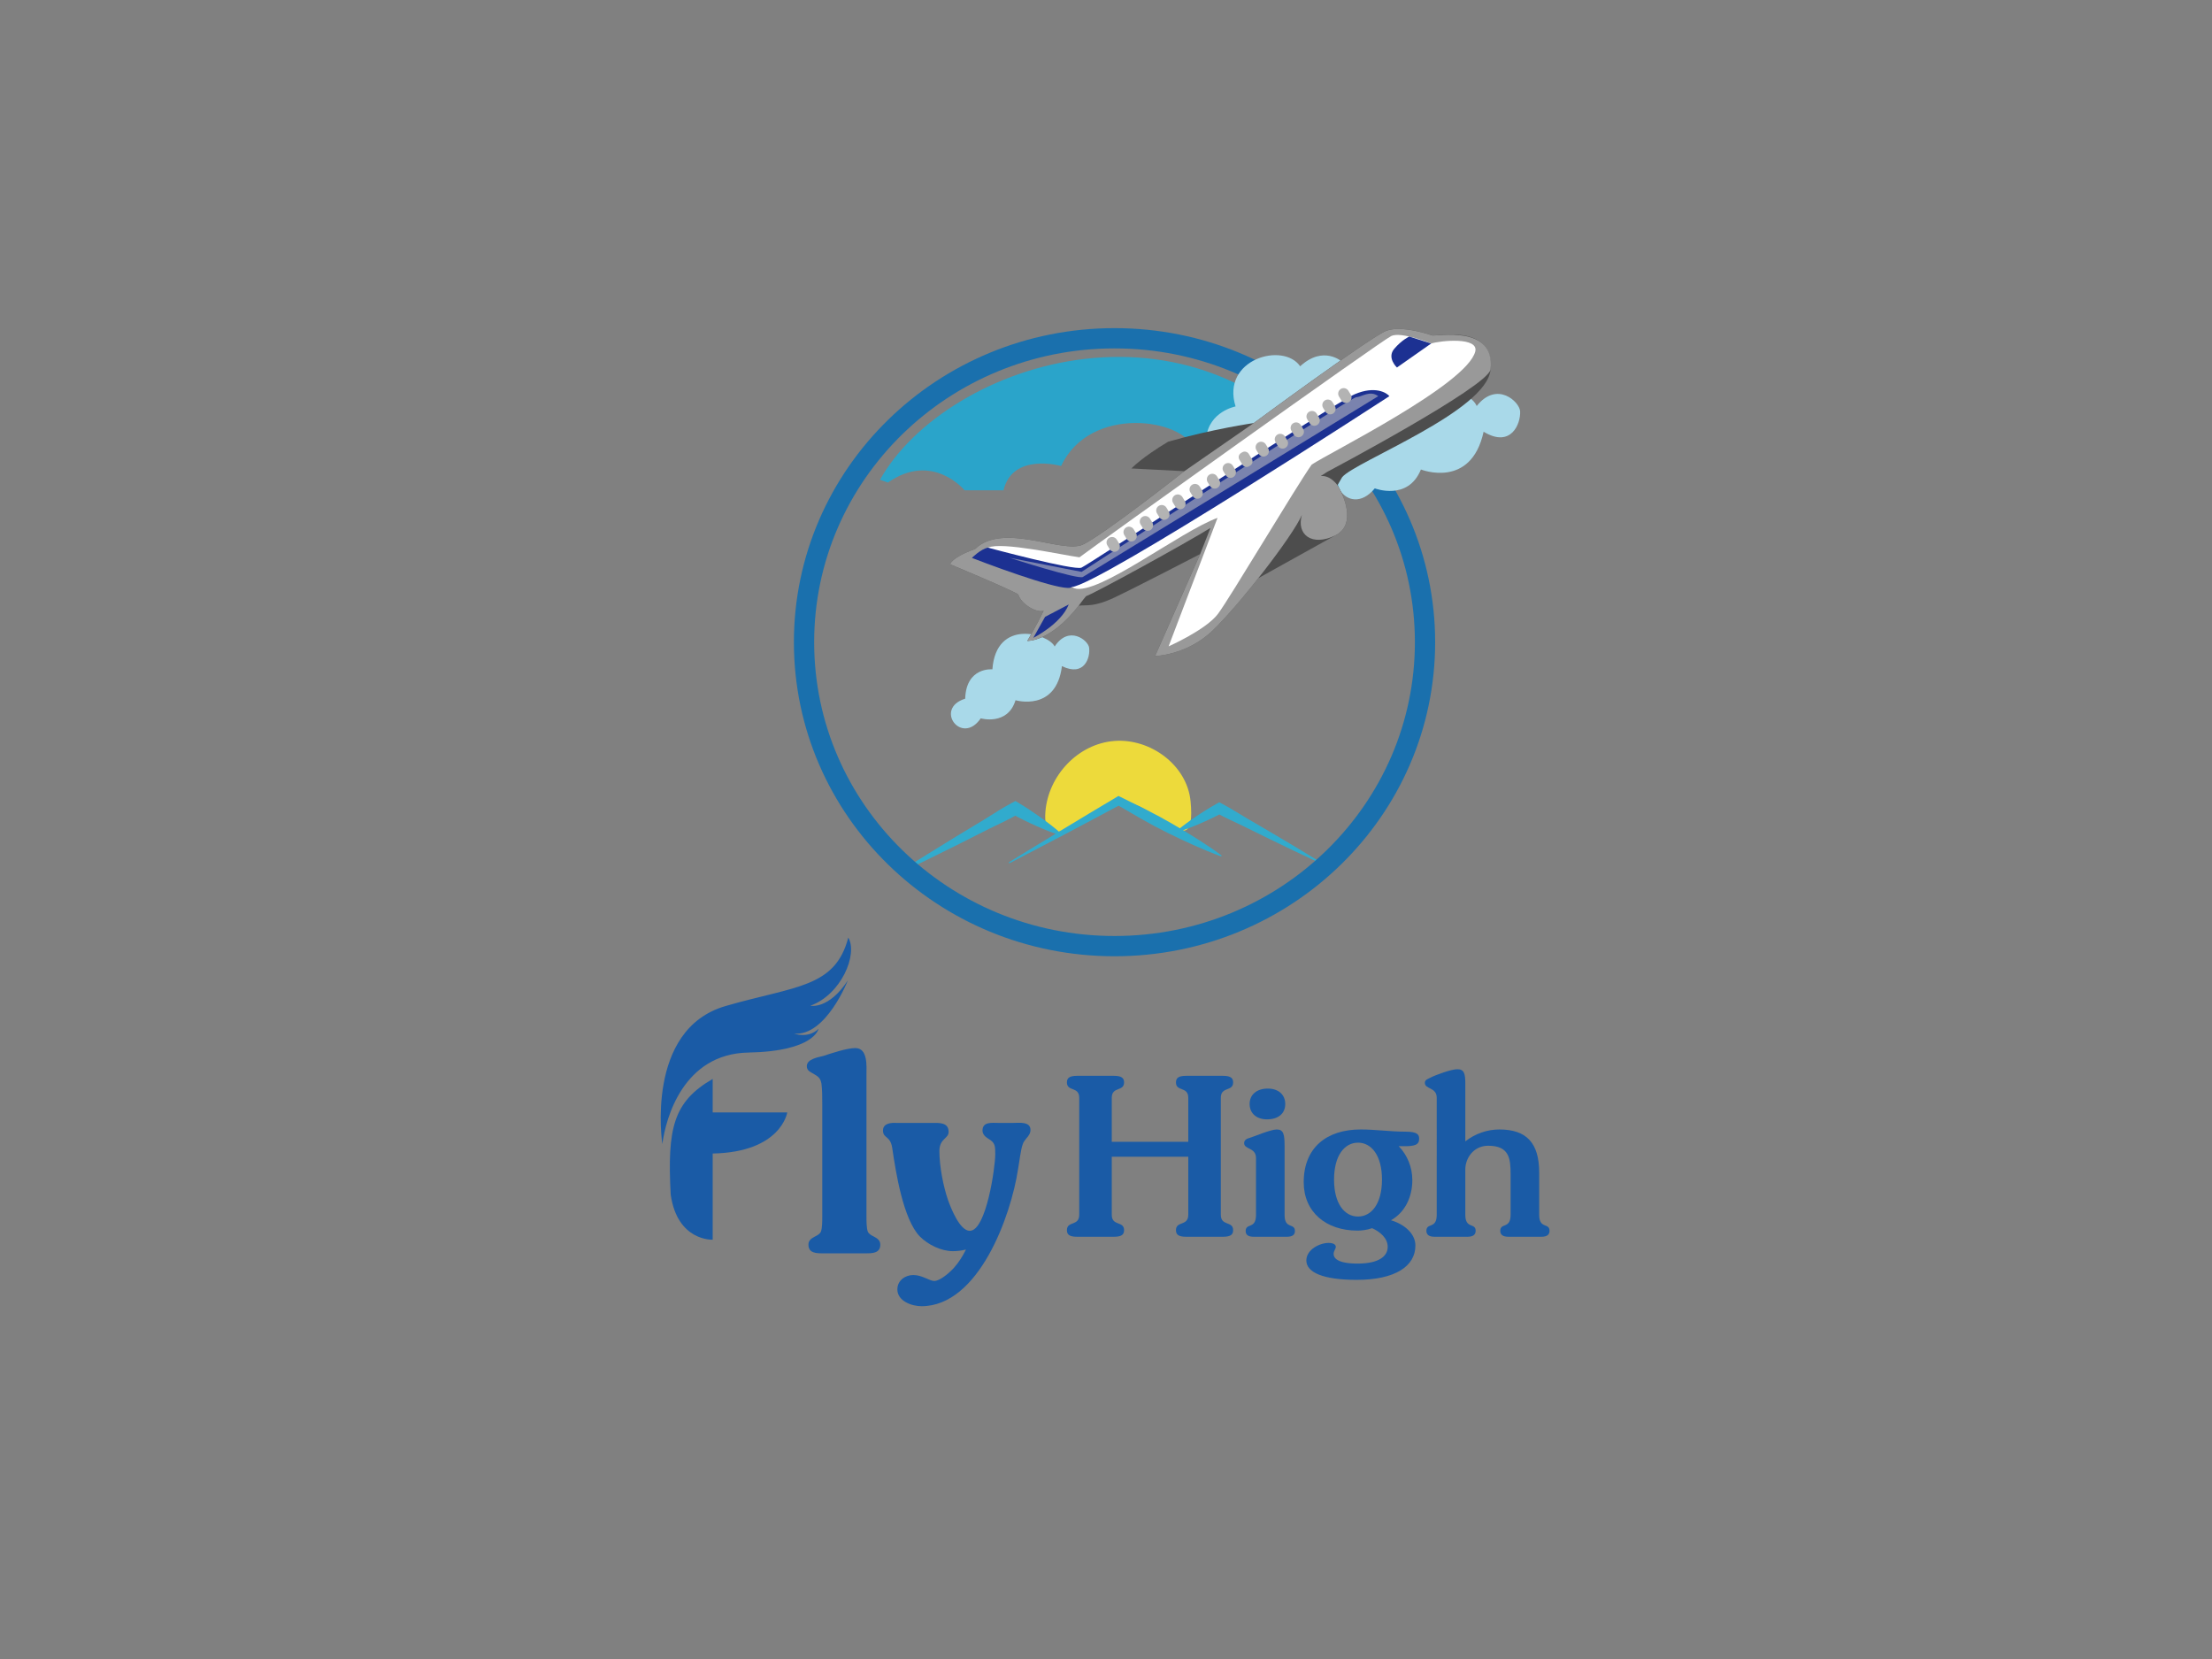 <?xml version="1.0" encoding="utf-8"?>
<!-- Generator: Adobe Illustrator 21.0.0, SVG Export Plug-In . SVG Version: 6.00 Build 0)  -->
<svg version="1.1" id="Layer_1" xmlns="http://www.w3.org/2000/svg" xmlns:xlink="http://www.w3.org/1999/xlink" x="0px" y="0px"
	 viewBox="0 0 2000 1500" style="enable-background:new 0 0 2000 1500;" xml:space="preserve">
<rect x="0" y="0" width="2000" height="1500" fill="#808080" stroke="none"/>
<style type="text/css">
	.st0{fill:#EDDA3B;}
	.st1{fill:#31ABCD;}
	.st2{fill:none;stroke:#1A70AD;stroke-width:18.316;stroke-miterlimit:10;}
	.st3{fill:#2AA4CA;}
	.st4{fill:#A9D9E9;}
	.st5{fill:#4D4D4D;}
	.st6{fill:#999999;}
	.st7{fill:#FFFFFF;}
	.st8{fill:#1C3192;}
	.st9{opacity:0.48;fill:#DFDBCC;}
	.st10{fill:#B3B3B3;}
	.st11{fill:#1A5BA6;}
</style>
<g>
	<path class="st0" d="M1076.473,724.536c6.107,64.361-38.041-9.882-68.764,1.633c-24.817,9.301-65.87,49.076-62.488,7.636
		c2.669-32.701,29.561-61.302,62.271-63.861C1040.203,667.384,1073.374,691.872,1076.473,724.536z"/>
	<g>
		<g>
			<path class="st1" d="M812.9,788.406c8.424-5.384,16.922-10.634,25.403-15.915c8.469-5.303,16.989-10.513,25.509-15.724
				l25.641-15.484l12.702-7.956c4.25-2.624,8.542-5.171,12.948-7.512l2.973-1.579l2.743,1.622c3.506,2.074,6.93,4.291,10.345,6.523
				c3.403,2.253,6.779,4.554,10.109,6.934c3.327,2.386,6.617,4.836,9.85,7.386c3.22,2.573,6.428,5.167,9.477,8.037l-0.558,0.974
				c-4.017-1.182-7.876-2.642-11.723-4.121c-3.833-1.503-7.61-3.106-11.349-4.772c-3.736-1.673-7.427-3.425-11.09-5.224
				c-3.651-1.821-7.294-3.657-10.854-5.636l5.716,0.043c-4.323,2.492-8.76,4.777-13.24,6.985l-13.486,6.54l-26.734,13.51
				c-8.938,4.454-17.877,8.908-26.867,13.27c-8.978,4.384-17.938,8.798-26.973,13.079L812.9,788.406z"/>
		</g>
		<g>
			<path class="st1" d="M912.081,779.761l12.125-7.487l12.163-7.42l24.331-14.831l24.398-14.712l24.456-14.611l1.724-1.03
				l1.995,0.989l23.634,11.711c7.856,3.943,15.567,8.16,23.175,12.566c7.602,4.418,15.146,8.943,22.567,13.697
				c7.435,4.728,14.797,9.593,21.928,14.888l-0.442,0.824c-8.353-3.019-16.475-6.468-24.524-10.053
				c-8.063-3.56-16.003-7.347-23.885-11.244c-7.876-3.907-15.65-8.005-23.277-12.375l-22.819-13.229l3.719-0.042l-25.114,13.448
				l-25.172,13.346l-25.239,13.227l-12.622,6.609l-12.66,6.542L912.081,779.761z"/>
		</g>
		<g>
			<path class="st1" d="M1193.92,780.579c-15.75-7.328-31.402-14.838-47.009-22.432l-23.355-11.495
				c-7.796-3.811-15.79-7.254-23.376-11.456l4.638-0.017c-3.245,1.742-6.554,3.367-9.88,4.958
				c-3.337,1.574-6.686,3.125-10.086,4.582c-3.396,1.464-6.825,2.87-10.302,4.188c-3.487,1.299-6.988,2.572-10.617,3.612
				l-0.449-0.821c2.834-2.494,5.795-4.754,8.771-6.988c2.986-2.216,6.02-4.343,9.086-6.412c3.062-2.077,6.175-4.059,9.301-6.018
				c3.135-1.942,6.289-3.85,9.507-5.641l2.258-1.257l2.38,1.241c7.69,4.008,14.973,8.775,22.453,13.173l22.474,13.134
				c14.945,8.825,29.845,17.734,44.648,26.826L1193.92,780.579z"/>
		</g>
	</g>
	<g>
		<ellipse class="st2" cx="1007.709" cy="580.647" rx="280.736" ry="274.802"/>
		<path class="st3" d="M795.64,433.816c59.127-105.959,293.767-187.577,426.018,5.642h-36.191
			c8.789-13.046-29.987-28.56-48.599-11.283c9.272-9.567-24.817-36.317-56.871-21.508c-9.306-28.56-94.613-40.901-120.566,14.676
			c0,0-43.844-12.561-52.117,21.993h-35.157c0,0-28.953-35.259-69.28-7.052L795.64,433.816z"/>
	</g>
	<g>
		<g>
			<path class="st4" d="M953.582,584.521c-5.521-11.435-52.902-25.853-56.296,20.665c0,0-23.713-2.351-24.601,26.546
				c-28.589,8.777-3.191,42.921,14.057,17.762c0,0,24.37,6.932,31.454-16.381c0,0,36.807,10.901,41.966-30.836
				c20.495,10.005,25.824-8.021,24.556-16.83C983.761,578.798,966.33,565.07,953.582,584.521z"/>
			<path class="st4" d="M1335.155,367.12c-5.659-15.109-63.939-38.851-73.631,19.616c0,0-29.731-5.727-34.208,30.735
				c-37.193,7.789-9.018,53.938,15.725,24.106c0,0,30.032,11.599,41.7-17.078c0,0,45.308,18.064,56.679-34.148
				c24.773,15.038,33.606-7.153,33.025-18.446C1374.006,363.381,1353.543,343.988,1335.155,367.12z"/>
			<path class="st4" d="M1213.305,327.011c0,0-16.678-15.204-37.756,4.163c-15.261-22.307-71.727-6.383-58.401,36.318
				c0,0-24.002,4.453-26.577,28.411l62.841-3.26l24.344-23.709L1213.305,327.011z"/>
		</g>
		<path class="st5" d="M1207.172,484.155c19.746-9.65,7.684-36.671,2.114-45.418l4.23-7.277
			c11.402-14.103,131.125-59.634,134.185-97.412c3.396-41.915-49.603-29.718-52.845-30.776c0,0-27.292-9.749-41.585-4.102
			c-14.294,5.647-119.661,83.34-119.661,83.34s-37.35,5.36-77.416,16.862c-23.853,14.211-33.211,24.185-33.211,24.185l47.827,2.487
			c0,0-73.665,58.04-91.883,66.408c-18.219,8.368-72.002-20.595-97.258,3.887c-22.548,8.27-22.458,13.913-22.458,13.913
			s56.613,23.621,61.448,27.243c2.724,8.959,16.825,17.005,22.965,14.686c-6.636,13.899-14.784,27.295-14.784,27.295
			s20.339,1.397,46.496-31.845c7.047-1.011,13.191,1.703,32.718-7.572c19.527-9.275,77.1-39.113,77.1-39.113l-40.72,92.151
			c0,0,27.99-0.42,51.436-22.485c10.654-10.026,26.749-28.704,41.896-47.897L1207.172,484.155z"/>
		<path class="st6" d="M881.668,496.34c-22.548,8.27-22.458,13.913-22.458,13.913s56.613,23.621,61.448,27.243
			c2.724,8.959,16.825,17.005,22.965,14.686c-6.636,13.899-14.784,27.295-14.784,27.295s20.339,1.397,46.496-31.845
			c0,0,3.789-5.339,6.673-8.629c6.443-1.883,90.452-47.982,112.459-61.689l-9.315,23.633l-40.72,92.151
			c0,0,27.99-0.42,51.436-22.485c23.446-22.064,73.244-86.03,81.287-105.165c-5.325,18.026,9.18,28.891,30.016,18.709
			c19.746-9.65,7.684-36.671,2.114-45.418c0,0-6.108-9.15-15.102-8.339l5.703-3.695c0,0,145.273-76.946,147.814-92.654
			c4.673-40.948-49.603-29.718-52.845-30.776c0,0-27.292-9.749-41.585-4.102c-14.294,5.647-119.661,83.34-119.661,83.34
			l-62.8,43.535c0,0-73.665,58.04-91.883,66.408C960.707,500.821,906.924,471.858,881.668,496.34
			c-22.548,8.27-22.458,13.913-22.458,13.913"/>
		<path class="st7" d="M1293.987,310.589c0,0-26.99-10.991-35.982-6.824c-8.992,4.167-264.683,187.102-281.992,200.134
			c-15.641-2.071-70.152-14.388-82.768-8.741l78.154,36.735c21.148,7.035,96.155-51.677,129.44-63.646l-44.229,116.15
			c0,0,33.821-14.922,44.685-29.428c10.865-14.505,70.34-114.622,84.692-134.902c15.297-10.346,140.424-72.372,147.875-102.253
			C1337.211,304.387,1302.242,307.966,1293.987,310.589z"/>
		<path class="st8" d="M1293.987,310.589l-30.93,21.7c0,0-9.403-8.72-2.427-16.913c6.976-8.193,13.621-11.078,13.621-11.078
			L1293.987,310.589z"/>
		<path class="st8" d="M966.307,546.528l-21.405,11.223l-10.615,18.969C934.287,576.72,959.27,564.32,966.307,546.528z"/>
		<path class="st8" d="M1256.227,358.202c0,0-262.825,170.957-287.217,172.567c-4.254,4.953-56.755-13.406-90.257-26.34
			c0,0,7.824-7.933,14.493-9.272c0,0,77.808,20.961,84.586,18.07c6.778-2.89,228.46-148.819,246.981-156.751
			C1243.333,348.545,1253.876,355.183,1256.227,358.202z"/>
		<path class="st9" d="M1246.159,358.209c0,0-262.685,160.923-267.114,163.476s-66.261-17.344-66.261-17.344l65.117,12.713
			c0,0,243.02-157.621,248.256-157.893C1231.392,358.889,1238.637,352.575,1246.159,358.209z"/>
		<g>
			<path class="st10" d="M1219.608,363.609L1219.608,363.609c2.338-1.425,3.085-4.504,1.66-6.841l-2.112-3.465
				c-1.425-2.338-4.504-3.085-6.841-1.66l0,0c-2.338,1.425-3.085,4.504-1.66,6.841l2.112,3.465
				C1214.191,364.287,1217.27,365.034,1219.608,363.609z"/>
			<path class="st10" d="M1205.267,373.938L1205.267,373.938c2.338-1.425,3.085-4.504,1.66-6.841l-2.112-3.465
				c-1.425-2.338-4.504-3.085-6.842-1.66l0,0c-2.338,1.425-3.085,4.504-1.66,6.841l2.112,3.465
				C1199.85,374.616,1202.929,375.363,1205.267,373.938z"/>
			<path class="st10" d="M1190.926,384.267L1190.926,384.267c2.338-1.425,3.085-4.504,1.66-6.841l-2.112-3.465
				c-1.425-2.338-4.504-3.085-6.842-1.66l0,0c-2.338,1.425-3.085,4.504-1.66,6.841l2.112,3.465
				C1185.509,384.945,1188.588,385.692,1190.926,384.267z"/>
			<path class="st10" d="M1176.584,394.596L1176.584,394.596c2.338-1.425,3.085-4.504,1.66-6.841l-2.112-3.465
				c-1.425-2.338-4.504-3.085-6.841-1.66l0,0c-2.338,1.425-3.085,4.504-1.66,6.841l2.112,3.465
				C1171.168,395.274,1174.247,396.021,1176.584,394.596z"/>
			<path class="st10" d="M1162.244,404.925L1162.244,404.925c2.338-1.425,3.085-4.504,1.66-6.841l-2.112-3.465
				c-1.425-2.338-4.504-3.085-6.841-1.66l0,0c-2.338,1.425-3.085,4.504-1.66,6.841l2.112,3.465
				C1156.827,405.603,1159.906,406.35,1162.244,404.925z"/>
			<path class="st10" d="M1144.93,412.085L1144.93,412.085c2.338-1.425,3.085-4.504,1.66-6.841l-2.112-3.465
				c-1.425-2.338-4.504-3.085-6.841-1.66l0,0c-2.338,1.425-3.085,4.504-1.66,6.841l2.112,3.465
				C1139.514,412.763,1142.593,413.51,1144.93,412.085z"/>
			<path class="st10" d="M1129.308,421.607l1.151-0.702c2.021-1.232,2.667-3.894,1.435-5.915l-2.814-4.616
				c-1.232-2.021-3.894-2.667-5.915-1.435l-1.151,0.702c-2.021,1.232-2.667,3.894-1.435,5.915l2.814,4.616
				C1124.625,422.193,1127.287,422.839,1129.308,421.607z"/>
			<path class="st10" d="M1115.122,431.349L1115.122,431.349c2.338-1.425,3.085-4.504,1.66-6.841l-2.112-3.465
				c-1.425-2.338-4.504-3.085-6.841-1.66l0,0c-2.338,1.425-3.085,4.504-1.66,6.841l2.112,3.465
				C1109.706,432.027,1112.784,432.774,1115.122,431.349z"/>
			<path class="st10" d="M1100.846,441.066L1100.846,441.066c2.338-1.425,3.085-4.504,1.66-6.841l-2.112-3.465
				c-1.425-2.338-4.504-3.085-6.842-1.66l0,0c-2.338,1.425-3.085,4.504-1.66,6.841l2.112,3.465
				C1095.43,441.744,1098.508,442.491,1100.846,441.066z"/>
			<path class="st10" d="M1085.192,450.224L1085.192,450.224c2.338-1.425,3.085-4.504,1.66-6.841l-2.112-3.465
				c-1.425-2.338-4.504-3.085-6.841-1.66v0c-2.338,1.425-3.085,4.504-1.66,6.841l2.112,3.465
				C1079.776,450.902,1082.854,451.649,1085.192,450.224z"/>
			<path class="st10" d="M1069.573,459.744L1069.573,459.744c2.338-1.425,3.085-4.504,1.66-6.841l-2.112-3.465
				c-1.425-2.338-4.504-3.085-6.841-1.66l0,0c-2.338,1.425-3.085,4.504-1.66,6.841l2.112,3.465
				C1064.157,460.422,1067.235,461.169,1069.573,459.744z"/>
			<path class="st10" d="M1055.083,469.288L1055.083,469.288c2.338-1.425,3.085-4.504,1.66-6.841l-2.112-3.465
				c-1.425-2.338-4.504-3.085-6.841-1.66l0,0c-2.338,1.425-3.085,4.504-1.66,6.841l2.112,3.465
				C1049.666,469.967,1052.745,470.713,1055.083,469.288z"/>
			<path class="st10" d="M1040.21,479.256L1040.21,479.256c2.338-1.425,3.085-4.504,1.66-6.841l-2.112-3.465
				c-1.425-2.338-4.504-3.085-6.841-1.66l0,0c-2.338,1.425-3.085,4.504-1.66,6.841l2.112,3.465
				C1034.794,479.934,1037.873,480.681,1040.21,479.256z"/>
			<path class="st10" d="M1025.474,488.877L1025.474,488.877c2.338-1.425,3.085-4.504,1.66-6.841l-2.112-3.465
				c-1.425-2.338-4.504-3.085-6.841-1.66l0,0c-2.338,1.425-3.085,4.504-1.66,6.841l2.112,3.465
				C1020.058,489.555,1023.136,490.302,1025.474,488.877z"/>
			<path class="st10" d="M1010.175,498.203L1010.175,498.203c2.338-1.425,3.085-4.504,1.66-6.841l-2.112-3.465
				c-1.425-2.338-4.504-3.085-6.841-1.66l0,0c-2.338,1.425-3.085,4.504-1.66,6.841l2.112,3.465
				C1004.758,498.881,1007.837,499.628,1010.175,498.203z"/>
		</g>
	</g>
	<g>
		<g>
			<g>
				<path class="st11" d="M598.87,1034.399c0,0-15.963-103.595,57.114-124.772c63.085-18.281,99.087-16.301,111.005-61.926
					c8.91,15.284-6.561,51.706-34.246,61.609c0,0,16.317,3.776,33.816-22.801c0,0-19.75,50.509-48.539,48.052
					c0,0,12.72,4.732,22.046-4.338c0,0-3.611,20.351-63.458,21.453C617.861,952.758,601.945,1010.837,598.87,1034.399z"/>
				<path class="st11" d="M644.373,975.54v30.28h67.423c0,0-5.45,35.932-67.423,37.143v77.919c0,0-31.894,1.615-37.95-40.776
					C603.193,1019.95,608.845,996.103,644.373,975.54z"/>
			</g>
			<g>
				<path class="st11" d="M743.453,998.122c0-5.394,0-12.993-0.735-18.387c-0.981-5.148-2.942-6.375-7.11-8.826
					c-2.942-1.716-6.129-2.942-6.129-6.864c0-6.62,10.296-8.091,14.955-9.316c7.355-2.452,21.329-7.109,28.929-7.109
					c11.523,0,10.052,16.671,10.052,24.025v128.466c0,3.432,0,10.297,1.226,13.483c0.98,2.207,3.432,3.433,5.394,4.413
					c3.187,1.716,5.884,3.433,5.884,7.354c0,7.846-7.355,7.846-13.239,7.846h-38.491c-5.884,0-13.239,0-13.239-7.846
					c0-3.922,2.697-5.639,5.884-7.354c1.961-0.98,4.413-2.206,5.394-4.413c1.226-3.187,1.226-10.052,1.226-13.483V998.122z"/>
				<path class="st11" d="M842.252,1015.283c6.62,0,15.445-0.735,15.445,8.091c0,6.374-8.335,5.884-8.335,17.406
					c0,13.484,3.433,31.626,7.845,44.375c2.452,6.864,10.542,27.703,19.613,27.703c14.955,0,23.045-57.613,23.045-69.136
					c0-7.601,0-10.542-6.375-14.22c-2.697-1.716-5.148-3.923-5.148-7.354c0-8.091,8.581-6.865,13.974-6.865h13.975
					c5.148,0,15.445-1.471,15.445,6.375c0,3.187-1.961,5.639-3.923,7.845c-1.471,1.962-2.452,2.942-3.187,5.394
					c-1.716,4.413-3.187,17.161-4.168,22.31c-6.374,42.169-35.548,123.808-87.278,123.808c-8.826,0-21.819-4.658-21.819-15.2
					c0-8.09,7.109-12.993,14.464-12.993c7.845,0,14.71,5.394,18.877,5.394c5.394,0,14.465-8.091,17.897-12.014
					c4.413-4.902,7.845-10.542,10.787-16.426c-3.922,0.981-7.845,1.472-11.768,1.472c-10.787,0-22.555-5.885-29.91-13.239
					c-15.2-15.69-21.819-58.594-25.006-80.168c-1.716-11.277-8.335-8.336-8.335-15.69c0-6.619,7.355-7.11,12.013-6.865H842.252z"/>
			</g>
		</g>
		<g>
			<path class="st11" d="M1103.813,1098.352c0,10.536,11.132,5.367,11.132,13.915c0,3.777-1.987,5.964-9.144,5.964h-33.397
				c-7.156,0-9.145-2.187-9.145-5.964c0-8.548,11.133-3.379,11.133-13.915v-52.481h-69.18v52.481
				c0,10.536,11.132,5.367,11.132,13.915c0,3.777-1.987,5.964-9.144,5.964h-33.397c-7.156,0-9.145-2.187-9.145-5.964
				c0-8.548,11.132-3.379,11.132-13.915V992.594c0-10.535-11.132-5.367-11.132-13.915c0-3.777,1.988-5.964,9.145-5.964h33.397
				c7.156,0,9.144,2.187,9.144,5.964c0,8.548-11.132,3.38-11.132,13.915v39.759h69.18v-39.759c0-10.535-11.133-5.367-11.133-13.915
				c0-3.777,1.988-5.964,9.145-5.964h33.397c7.156,0,9.144,2.187,9.144,5.964c0,8.548-11.132,3.38-11.132,13.915V1098.352z"/>
			<path class="st11" d="M1133.637,1118.23c-5.169,0-7.355-1.789-7.355-5.169c0-7.554,9.343-1.392,9.343-14.512v-51.486
				c0-9.741-10.734-7.555-10.734-13.519c0-2.981,2.783-4.174,5.169-4.771c2.981-0.795,18.686-7.554,24.252-7.554
				c6.163,0,7.156,4.174,7.156,15.107v62.222c0,13.12,9.344,6.958,9.344,14.512c0,3.38-2.187,5.169-7.355,5.169H1133.637z
				 M1162.063,998.16c0,8.747-6.361,13.916-16.5,13.916c-9.144,0-15.704-5.169-15.704-13.916c0-8.548,6.561-13.915,16.5-13.915
				C1155.702,984.245,1162.063,989.612,1162.063,998.16z"/>
			<path class="st11" d="M1264.639,1036.328c7.952,8.15,12.325,19.283,12.325,30.614c0,15.108-6.361,29.023-19.282,36.379
				c11.529,3.379,22.065,11.729,22.065,22.86c0,18.687-18.288,31.012-53.077,31.012c-30.415,0-45.523-6.759-45.523-17.493
				c0-9.939,12.127-15.903,20.078-15.903c3.777,0,6.561,1.192,6.561,3.578c0,1.789-1.988,3.777-1.988,6.361
				c0,3.578,3.181,8.747,21.668,8.747c20.078,0,27.234-7.157,27.234-15.108c0-7.952-6.957-13.717-14.114-16.897
				c-4.97,1.789-10.138,2.187-13.318,2.187c-28.229,0-48.505-16.698-48.505-43.734c0-31.408,20.873-47.709,51.486-47.709
				c13.518,0,27.036,1.987,40.554,1.987c10.934,0,12.325,2.783,12.325,6.361c0,4.771-2.584,6.361-10.536,6.759H1264.639z
				 M1227.862,1033.147c-12.126,0-21.668,11.53-21.668,33.397s9.542,33.396,21.668,33.396c12.127,0,21.669-11.529,21.669-33.396
				S1239.989,1033.147,1227.862,1033.147z"/>
			<path class="st11" d="M1324.875,1031.955c8.945-6.958,19.681-10.734,30.813-10.734c24.65,0,35.981,12.324,35.981,38.963v38.168
				c0,13.12,9.343,6.957,9.343,14.512c0,3.379-2.187,5.367-7.354,5.367h-29.819c-5.168,0-7.355-1.988-7.355-5.367
				c0-7.555,9.344-1.392,9.344-14.512v-36.578c0-14.313-1.193-25.843-20.277-25.843c-13.12,0-20.674,11.133-20.674,21.47v40.951
				c0,13.12,9.343,6.957,9.343,14.512c0,3.379-2.187,5.367-7.354,5.367h-29.819c-5.168,0-7.355-1.988-7.355-5.367
				c0-7.555,9.344-1.392,9.344-14.512V992.594c0-9.74-10.735-7.554-10.735-13.518c0-2.981,2.982-3.578,5.169-4.771
				c4.572-2.386,18.687-7.555,24.253-7.555c6.162,0,7.156,4.175,7.156,13.12V1031.955z"/>
		</g>
	</g>
</g>
</svg>
